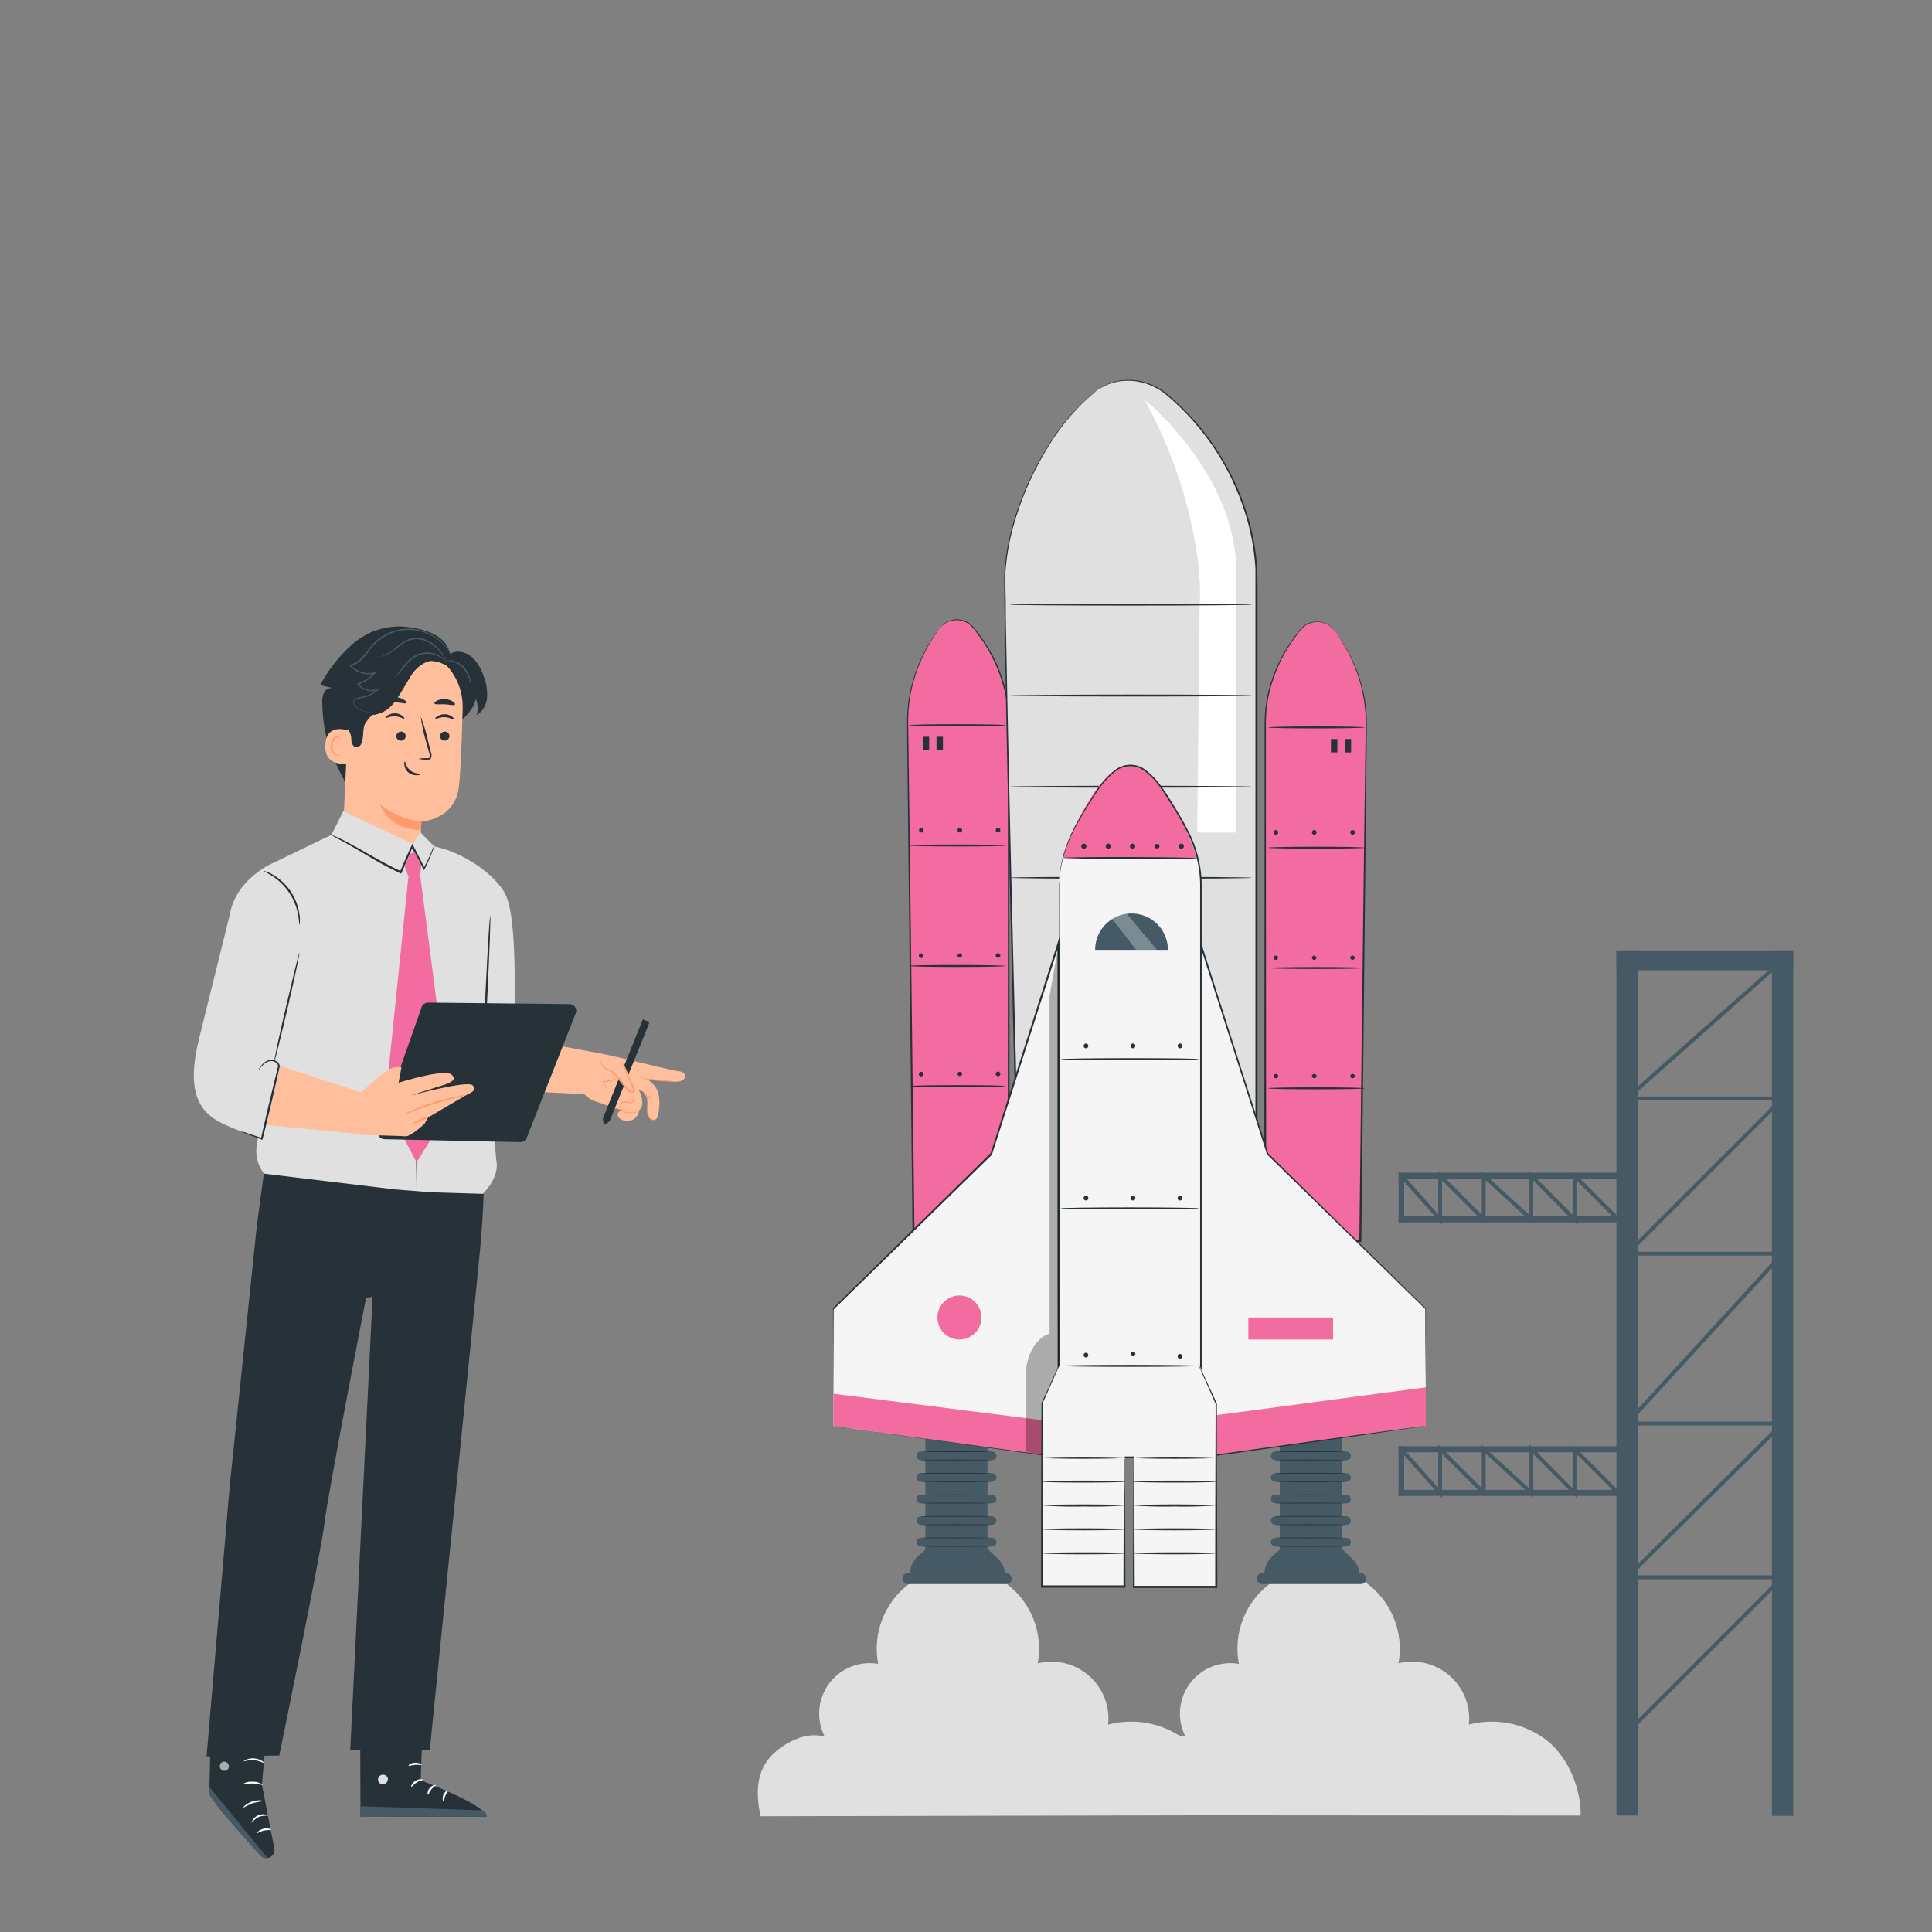 <svg xmlns="http://www.w3.org/2000/svg" viewBox="0 0 500 500"><rect x="0" y="0" width="500" height="500" fill="#808080" stroke="none"/><g id="freepik--Rocket--inject-72"><path d="M306.85,450.33a23.3,23.3,0,0,0-20.07-4,14.75,14.75,0,0,0-18.22-15.86,21,21,0,1,0-41.29.14,13.06,13.06,0,0,0-13.82,18.84c-4-1.11-8.1.48-11.45,2.88-5.59,4-6.88,9.61-5.17,17.71l118.87-.26C315.81,462.69,312.43,454.67,306.85,450.33Z" style="fill:#e0e0e0"></path><path d="M400.2,450.33a23.28,23.28,0,0,0-20.06-4,14.76,14.76,0,0,0-18.23-15.86,21,21,0,1,0-41.28.14,13.06,13.06,0,0,0-13.82,18.84c-4-1.11-8.11.48-11.46,2.88-5.58,4-6.92,9.35-5.2,17.45l118.91.08C409.17,462.77,405.79,454.67,400.2,450.33Z" style="fill:#e0e0e0"></path><path d="M345.35,163.19a5.53,5.53,0,0,0-8.7-.26c-4,4.82-9.19,13.22-9.19,24.16V321.18h24.6s1.54-116.41,1.54-134.09A40.2,40.2,0,0,0,345.35,163.19Z" style="fill:#F26C9F"></path><path d="M345.35,163.19s.7.85,1.85,2.6a40.87,40.87,0,0,1,4.12,8.17,38.32,38.32,0,0,1,2.4,14.29c-.05,5.68-.12,12.15-.19,19.33-.3,28.73-.73,68.68-1.22,113.6v.25H327.2v-.25c0-47.43.06-90.05.08-120.82,0-3.84,0-7.5,0-11,0-1.73,0-3.42.13-5.05a34.34,34.34,0,0,1,.7-4.69,39.38,39.38,0,0,1,6.45-14.18c.62-.88,1.25-1.67,1.85-2.41a5.64,5.64,0,0,1,2.08-1.67,5.56,5.56,0,0,1,4.11-.22,5.36,5.36,0,0,1,2.17,1.34,5.11,5.11,0,0,1,.56.67s-.19-.23-.6-.63a5.28,5.28,0,0,0-2.16-1.29,5.55,5.55,0,0,0-4,.26c-1.53.66-2.56,2.37-3.83,4.06a39.15,39.15,0,0,0-6.33,14.13,32.31,32.31,0,0,0-.68,4.65c-.14,1.62-.12,3.3-.11,5,0,3.46,0,7.12,0,11,0,30.77.05,73.39.08,120.82l-.25-.26h24.6l-.26.25c.55-44.91,1-84.86,1.39-113.59.1-7.18.18-13.65.26-19.33A38.44,38.44,0,0,0,351.14,174a42.27,42.27,0,0,0-4-8.18c-.55-.89-1-1.54-1.31-2Z" style="fill:#263238"></path><path d="M353.19,188.26c0,.14-5.6.25-12.5.25s-12.5-.11-12.5-.25,5.6-.26,12.5-.26S353.19,188.11,353.19,188.26Z" style="fill:#263238"></path><path d="M353.19,219.39c0,.14-5.6.25-12.5.25s-12.5-.11-12.5-.25,5.6-.26,12.5-.26S353.19,219.25,353.19,219.39Z" style="fill:#263238"></path><path d="M353.19,250.52c0,.14-5.6.26-12.5.26s-12.5-.12-12.5-.26,5.6-.25,12.5-.25S353.19,250.38,353.19,250.52Z" style="fill:#263238"></path><path d="M353.19,281.65c0,.15-5.6.26-12.5.26s-12.5-.11-12.5-.26,5.6-.25,12.5-.25S353.19,281.51,353.19,281.65Z" style="fill:#263238"></path><path d="M349.46,247.86a.57.57,0,0,0,.59.55.55.55,0,1,0,0-1.1A.57.57,0,0,0,349.46,247.86Z" style="fill:#263238"></path><path d="M339.53,247.86a.57.57,0,0,0,.59.55.55.55,0,1,0,0-1.1A.57.57,0,0,0,339.53,247.86Z" style="fill:#263238"></path><path d="M329.6,247.86a.58.58,0,0,0,.6.55.55.55,0,1,0,0-1.1A.58.58,0,0,0,329.6,247.86Z" style="fill:#263238"></path><path d="M349.46,278.49a.57.57,0,0,0,.59.55.58.58,0,0,0,.6-.55.57.57,0,0,0-.6-.55A.56.56,0,0,0,349.46,278.49Z" style="fill:#263238"></path><path d="M339.53,278.49a.57.57,0,0,0,.59.55.58.58,0,0,0,.6-.55.57.57,0,0,0-.6-.55A.56.56,0,0,0,339.53,278.49Z" style="fill:#263238"></path><path d="M329.6,278.49a.58.58,0,0,0,.6.55.57.57,0,0,0,.59-.55.56.56,0,0,0-.59-.55A.57.57,0,0,0,329.6,278.49Z" style="fill:#263238"></path><ellipse cx="350.05" cy="215.42" rx="0.6" ry="0.61" style="fill:#263238"></ellipse><path d="M339.53,215.42a.6.6,0,0,0,.59.61.61.61,0,0,0,0-1.22A.6.6,0,0,0,339.53,215.42Z" style="fill:#263238"></path><ellipse cx="330.2" cy="215.42" rx="0.6" ry="0.61" style="fill:#263238"></ellipse><rect x="348.02" y="191.25" width="1.66" height="3.47" transform="translate(697.69 385.98) rotate(180)" style="fill:#263238"></rect><rect x="344.46" y="191.25" width="1.66" height="3.47" transform="translate(690.57 385.98) rotate(180)" style="fill:#263238"></rect><rect x="331.2" y="371.54" width="16.09" height="30.77" transform="translate(678.5 773.86) rotate(180)" style="fill:#455a64"></rect><path d="M351.9,408h0a6.26,6.26,0,0,0-2.26-4.9l-2.34-2.26-16.1.19-1.42,1.27a6.74,6.74,0,0,0-2.55,4.57v.23Z" style="fill:#455a64"></path><rect x="325.27" y="407.12" width="28.27" height="2.84" rx="1.37" transform="translate(678.81 817.08) rotate(180)" style="fill:#455a64"></rect><rect x="328.91" y="375.69" width="20.68" height="2.17" rx="1.04" style="fill:#455a64"></rect><path d="M348.54,377.86c0,.06-4.16.1-9.29.1s-9.29,0-9.29-.1,4.16-.11,9.29-.11S348.54,377.8,348.54,377.86Z" style="fill:#263238"></path><path d="M348.54,375.69c0,.06-4.16.11-9.29.11s-9.29-.05-9.29-.11,4.16-.1,9.29-.1S348.54,375.64,348.54,375.69Z" style="fill:#263238"></path><rect x="328.91" y="381.28" width="20.68" height="2.17" rx="1.04" style="fill:#455a64"></rect><path d="M348.54,383.44c0,.06-4.16.11-9.29.11s-9.29-.05-9.29-.11,4.16-.1,9.29-.1S348.54,383.39,348.54,383.44Z" style="fill:#263238"></path><path d="M348.54,381.28c0,.06-4.16.1-9.29.1s-9.29,0-9.29-.1,4.16-.11,9.29-.11S348.54,381.22,348.54,381.28Z" style="fill:#263238"></path><rect x="328.91" y="386.86" width="20.68" height="2.17" rx="1.04" style="fill:#455a64"></rect><path d="M348.54,389c0,.06-4.16.1-9.29.1s-9.29,0-9.29-.1,4.16-.11,9.29-.11S348.54,389,348.54,389Z" style="fill:#263238"></path><path d="M348.54,386.86c0,.06-4.16.11-9.29.11s-9.29-.05-9.29-.11,4.16-.1,9.29-.1S348.54,386.81,348.54,386.86Z" style="fill:#263238"></path><rect x="328.91" y="392.45" width="20.68" height="2.17" rx="1.04" style="fill:#455a64"></rect><path d="M348.54,394.61c0,.06-4.16.11-9.29.11s-9.29-.05-9.29-.11,4.16-.1,9.29-.1S348.54,394.56,348.54,394.61Z" style="fill:#263238"></path><path d="M348.54,392.45c0,.06-4.16.1-9.29.1s-9.29,0-9.29-.1,4.16-.11,9.29-.11S348.54,392.39,348.54,392.45Z" style="fill:#263238"></path><rect x="328.91" y="398.03" width="20.68" height="2.17" rx="1.04" style="fill:#455a64"></rect><path d="M348.54,400.2c0,.06-4.16.1-9.29.1s-9.29,0-9.29-.1,4.16-.1,9.29-.1S348.54,400.14,348.54,400.2Z" style="fill:#263238"></path><path d="M348.54,398c0,.06-4.16.11-9.29.11S330,398.09,330,398s4.16-.1,9.29-.1S348.54,398,348.54,398Z" style="fill:#263238"></path><path d="M243.14,162.62a5.53,5.53,0,0,1,8.7-.26c4,4.81,9.19,13.22,9.19,24.16V320.6h-24.6s-1.54-116.4-1.54-134.08A40.17,40.17,0,0,1,243.14,162.62Z" style="fill:#F26C9F"></path><path d="M243.14,162.62a31.43,31.43,0,0,0-1.85,2.59,41.44,41.44,0,0,0-4.12,8.17,38.4,38.4,0,0,0-2.4,14.29c0,5.68.11,12.16.18,19.34.31,28.73.74,68.68,1.22,113.6v.25h25.11v-.26c0-47.42-.06-90-.08-120.81,0-3.84,0-7.5,0-11,0-1.73,0-3.42-.13-5.05a33,33,0,0,0-.71-4.7,39.16,39.16,0,0,0-6.44-14.17c-.62-.88-1.25-1.68-1.85-2.41a5.72,5.72,0,0,0-2.08-1.67,5.56,5.56,0,0,0-4.11-.22A5.25,5.25,0,0,0,243.7,162a5.11,5.11,0,0,0-.56.67s.19-.23.6-.63a5.28,5.28,0,0,1,2.16-1.29,5.5,5.5,0,0,1,4,.26c1.52.66,2.56,2.36,3.83,4.06a39.27,39.27,0,0,1,6.33,14.12,32.66,32.66,0,0,1,.68,4.66c.14,1.62.11,3.29.11,5,0,3.46,0,7.12,0,11,0,30.77,0,73.39-.07,120.81l.25-.25h-24.6l.25.25c-.55-44.91-1-84.86-1.38-113.59-.1-7.18-.19-13.66-.26-19.34a38.39,38.39,0,0,1,2.3-14.22,42.27,42.27,0,0,1,4-8.18c.55-.89,1-1.54,1.31-2S243.14,162.62,243.14,162.62Z" style="fill:#263238"></path><path d="M235.3,187.68c0,.14,5.6.26,12.5.26s12.5-.12,12.5-.26-5.6-.25-12.5-.25S235.3,187.54,235.3,187.68Z" style="fill:#263238"></path><path d="M235.3,218.82c0,.14,5.6.25,12.5.25s12.5-.11,12.5-.25-5.6-.26-12.5-.26S235.3,218.67,235.3,218.82Z" style="fill:#263238"></path><path d="M235.3,250c0,.14,5.6.25,12.5.25s12.5-.11,12.5-.25-5.6-.26-12.5-.26S235.3,249.81,235.3,250Z" style="fill:#263238"></path><path d="M235.3,281.08c0,.14,5.6.26,12.5.26s12.5-.12,12.5-.26-5.6-.25-12.5-.25S235.3,280.94,235.3,281.08Z" style="fill:#263238"></path><path d="M283.82,101.1c5.35-4,12.9-3.33,18.13,1,15.56,12.93,23.23,32.28,23.23,47.6V322.93H263.87S260,174.47,260,149.71C260,134.67,270.18,111.39,283.82,101.1Z" style="fill:#e0e0e0"></path><path d="M283.82,101.1s-.31.23-.9.71a28.34,28.34,0,0,0-2.55,2.21,54.47,54.47,0,0,0-8.29,10,78.2,78.2,0,0,0-4.69,8.2,76.25,76.25,0,0,0-4.31,10.41,63.52,63.52,0,0,0-2.91,12.66c-.06.58-.15,1.15-.18,1.74s-.05,1.17-.08,1.77c-.07,1.19,0,2.38,0,3.6,0,2.44.05,4.94.08,7.5.62,41,2,98.22,3.65,163v.25h61.81v-.26c0-34.66,0-67.45,0-97.14,0-14.85,0-28.91,0-42.06q0-9.85,0-19,0-4.56,0-8.94c0-2.92,0-5.76-.09-8.55a59.91,59.91,0,0,0-3.06-15.56,65.68,65.68,0,0,0-5.9-12.83,65,65,0,0,0-14.63-17.07,16.1,16.1,0,0,0-7.48-3.26,14.68,14.68,0,0,0-6,.35,14.22,14.22,0,0,0-3.37,1.49l-1,.73,1.05-.69A14.66,14.66,0,0,1,288.25,99a14.5,14.5,0,0,1,5.92-.3,15.93,15.93,0,0,1,7.39,3.26,65.39,65.39,0,0,1,14.52,17,66.43,66.43,0,0,1,5.83,12.8,59.38,59.38,0,0,1,3,15.48c0,44.51,0,106.35,0,175.66l.26-.25H263.87l.25.25c-1.65-64.82-3.11-122-3.82-163q0-3.85-.09-7.5c0-1.21-.06-2.42,0-3.6,0-.59,0-1.17.07-1.75s.12-1.16.18-1.73a62.42,62.42,0,0,1,2.86-12.6,75.65,75.65,0,0,1,4.26-10.4,80.49,80.49,0,0,1,4.64-8.2,55.94,55.94,0,0,1,8.21-10,32.12,32.12,0,0,1,2.51-2.23Z" style="fill:#263238"></path><path d="M296.16,103.38s23.6,19,23.8,44.36v67.72H309.84l.62-59s1.29-11.21-4.8-30.91A120.41,120.41,0,0,0,296.16,103.38Z" style="fill:#fff"></path><path d="M261.22,156.47c0,.14,14.06.25,31.41.25s31.41-.11,31.41-.25-14.06-.26-31.41-.26S261.22,156.33,261.22,156.47Z" style="fill:#263238"></path><path d="M261.22,180c0,.15,14.06.26,31.41.26S324,180.18,324,180s-14.06-.25-31.41-.25S261.22,179.89,261.22,180Z" style="fill:#263238"></path><path d="M261.22,203.6c0,.14,14.06.26,31.41.26s31.41-.12,31.41-.26-14.06-.25-31.41-.25S261.22,203.46,261.22,203.6Z" style="fill:#263238"></path><path d="M261.22,227.17c0,.14,14.06.26,31.41.26s31.41-.12,31.41-.26-14.06-.25-31.41-.25S261.22,227,261.22,227.17Z" style="fill:#263238"></path><polygon points="369 369.02 369 338.76 328.08 298.63 310.65 244.02 310.65 377.14 369 369.02" style="fill:#f5f5f5"></polygon><polygon points="369 359.03 310.66 366.79 310.66 377.14 369 369.02 369 359.03" style="fill:#F26C9F"></polygon><path d="M369,369s-.36,0-1.05.12l-3.05.4-11.67,1.57L310.63,377l.22.19c0-29.05,0-67.5.06-109.55V244l-.5.07c6.26,19.59,12.16,38,17.46,54.6l0,.06,0,0,41,40.07,0-.1c0,9.54.06,17.09.08,22.27,0,2.58,0,4.57,0,5.93,0,.67,0,1.18,0,1.54s0,.53,0,.53a4.9,4.9,0,0,0,0-.51c0-.35,0-.85,0-1.51,0-1.35,0-3.33,0-5.9,0-5.2.05-12.77.08-22.35v-.06l0,0-40.86-40.19.06.09c-5.29-16.6-11.16-35-17.41-54.62l-.49-1.55v25.2c0,42.05,0,80.5.06,109.55v.22l.22,0,42.68-6L365,369.63l3-.44Z" style="fill:#263238"></path><rect x="239.49" y="371.54" width="16.09" height="30.77" transform="translate(495.06 773.86) rotate(180)" style="fill:#455a64"></rect><path d="M260.18,408h0a6.28,6.28,0,0,0-2.25-4.9l-2.35-2.26-16.09.19-1.42,1.27a6.72,6.72,0,0,0-2.56,4.57v.23Z" style="fill:#455a64"></path><rect x="233.55" y="407.12" width="28.27" height="2.84" rx="1.37" transform="translate(495.37 817.08) rotate(180)" style="fill:#455a64"></rect><path d="M252.64,355.84a1.37,1.37,0,1,0,1.37-1.37A1.36,1.36,0,0,0,252.64,355.84Z" style="fill:#ebebeb"></path><path d="M274.09,228.07c.1-8.32,4.68-15.68,9.32-22.87a21.15,21.15,0,0,1,5.37-5.95,6.23,6.23,0,0,1,7.26,0,21.76,21.76,0,0,1,5.3,5.93c4.63,7.19,9.22,14.55,9.31,22.87.11,9.75,0,149.07,0,149.07H274.09S274,237.82,274.09,228.07Z" style="fill:#f5f5f5"></path><path d="M282.15,206.71a25.46,25.46,0,0,1,6.12-7.19,6.81,6.81,0,0,1,8.28,0,25.88,25.88,0,0,1,6,7.16,70.12,70.12,0,0,1,7.26,15.42L274.93,222A67.42,67.42,0,0,1,282.15,206.71Z" style="fill:#F26C9F"></path><path d="M274.93,222c0,.14,7.82.28,17.46.31s17.45-.06,17.45-.2-7.81-.28-17.45-.31S274.93,221.88,274.93,222Z" style="fill:#263238"></path><path d="M305.07,219a.66.66,0,1,0,.66-.66A.66.66,0,0,0,305.07,219Z" style="fill:#263238"></path><path d="M298.76,219a.67.67,0,0,0,1.33,0,.67.67,0,0,0-1.33,0Z" style="fill:#263238"></path><path d="M292.45,219a.67.67,0,1,0,.67-.66A.66.66,0,0,0,292.45,219Z" style="fill:#263238"></path><circle cx="286.81" cy="218.98" r="0.66" style="fill:#263238"></circle><path d="M279.84,219a.66.66,0,0,0,1.32,0,.66.66,0,1,0-1.32,0Z" style="fill:#263238"></path><path d="M274.09,228.07s0,.25,0,.73,0,1.21,0,2.15c0,1.9,0,4.69,0,8.31,0,7.25,0,17.81-.07,31.05,0,26.52-.06,63.78-.09,106.83v.25h37.06V358.48c0-28.21,0-55.09,0-79.53,0-12.22,0-23.84,0-34.71,0-5.43,0-10.68,0-15.72a30.7,30.7,0,0,0-3.75-14c-1.05-2.07-2.2-4-3.36-5.89s-2.27-3.7-3.53-5.38a19.31,19.31,0,0,0-4.31-4.3,6.41,6.41,0,0,0-5.59-.69,7.49,7.49,0,0,0-2.35,1.4,18.21,18.21,0,0,0-1.9,1.81,27.94,27.94,0,0,0-3,4c-1.69,2.65-3.21,5.09-4.44,7.37a36.32,36.32,0,0,0-4.19,11.11c-.12.67-.21,1.27-.25,1.78s-.09.95-.1,1.3c0,.7,0,1,0,1s0-.35.08-1a12.35,12.35,0,0,1,.12-1.29c0-.51.15-1.1.27-1.77a36.82,36.82,0,0,1,4.26-11c1.24-2.27,2.77-4.7,4.48-7.34a27.58,27.58,0,0,1,2.95-3.9,18.62,18.62,0,0,1,1.88-1.77,7.05,7.05,0,0,1,2.27-1.35,6.14,6.14,0,0,1,5.33.67,18.92,18.92,0,0,1,4.22,4.25c1.23,1.65,2.33,3.51,3.5,5.36s2.29,3.81,3.33,5.87a30.44,30.44,0,0,1,3.68,13.8q0,7.56,0,15.73c0,10.87,0,22.48,0,34.7,0,24.44,0,51.32,0,79.53v18.66l.25-.25H274.09l.25.25c0-43.05-.07-80.31-.09-106.82,0-13.25-.06-23.8-.07-31.06,0-3.62,0-6.41,0-8.31,0-.94,0-1.65,0-2.15S274.09,228.07,274.09,228.07Z" style="fill:#263238"></path><path d="M292.84,236.41a9.42,9.42,0,0,1,9.42,9.42H283.42A9.42,9.42,0,0,1,292.84,236.41Z" style="fill:#455a64"></path><polygon points="215.7 369.02 215.7 338.76 256.61 298.63 274.05 244.02 274.05 377.14 215.7 369.02" style="fill:#f5f5f5"></polygon><polygon points="274.09 377.14 274.05 368.09 215.7 360.7 215.7 369.02 274.09 377.14" style="fill:#F26C9F"></polygon><path d="M215.7,369l1,.16,3,.44,11.61,1.66,42.68,6,.22,0v-.22c0-29.05,0-67.5.06-109.55v-25.2l-.5,1.55-17.4,54.62.06-.09c-16.35,16.07-30.33,29.82-40.86,40.19l0,0v.06c0,9.58.06,17.15.08,22.35,0,2.57,0,4.55,0,5.9,0,.66,0,1.16,0,1.51s0,.51,0,.51,0-.19,0-.53V367c0-1.36,0-3.35,0-5.93,0-5.18,0-12.73.08-22.27l0,.1,41-40.07,0,0,0-.06c5.3-16.59,11.19-35,17.46-54.6l-.5-.07v23.57c0,42.05,0,80.5.06,109.55l.22-.19-42.6-5.83-11.66-1.57-3.05-.4C216.07,369.06,215.7,369,215.7,369Z" style="fill:#263238"></path><g style="opacity:0.3"><path d="M265.5,375.73V354.47s.67-7.47,6.12-9.35V257.75L274.05,244V377.35Z"></path></g><path d="M274.44,274.1c0,.15,8,.26,17.93.26s17.94-.11,17.94-.26-8-.25-17.94-.25S274.44,274,274.44,274.1Z" style="fill:#263238"></path><path d="M274.44,312.73c0,.14,8,.26,17.93.26s17.94-.12,17.94-.26-8-.26-17.94-.26S274.44,312.59,274.44,312.73Z" style="fill:#263238"></path><g style="opacity:0.3"><path d="M291.61,236.49l7.81,9.34h-5.37l-6.24-8A11.68,11.68,0,0,1,291.61,236.49Z" style="fill:#fff"></path></g><rect x="237.19" y="375.69" width="20.68" height="2.17" rx="1.04" style="fill:#455a64"></rect><path d="M256.82,377.86c0,.06-4.16.1-9.29.1s-9.29,0-9.29-.1,4.16-.11,9.29-.11S256.82,377.8,256.82,377.86Z" style="fill:#263238"></path><path d="M256.82,375.69c0,.06-4.16.11-9.29.11s-9.29-.05-9.29-.11,4.16-.1,9.29-.1S256.82,375.64,256.82,375.69Z" style="fill:#263238"></path><rect x="237.19" y="381.28" width="20.68" height="2.17" rx="1.04" style="fill:#455a64"></rect><path d="M256.82,383.44c0,.06-4.16.11-9.29.11s-9.29-.05-9.29-.11,4.16-.1,9.29-.1S256.82,383.39,256.82,383.44Z" style="fill:#263238"></path><path d="M256.82,381.28c0,.06-4.16.1-9.29.1s-9.29,0-9.29-.1,4.16-.11,9.29-.11S256.82,381.22,256.82,381.28Z" style="fill:#263238"></path><rect x="237.19" y="386.86" width="20.68" height="2.17" rx="1.04" style="fill:#455a64"></rect><path d="M256.82,389c0,.06-4.16.1-9.29.1s-9.29,0-9.29-.1,4.16-.11,9.29-.11S256.82,389,256.82,389Z" style="fill:#263238"></path><path d="M256.82,386.86c0,.06-4.16.11-9.29.11s-9.29-.05-9.29-.11,4.16-.1,9.29-.1S256.82,386.81,256.82,386.86Z" style="fill:#263238"></path><rect x="237.19" y="392.45" width="20.68" height="2.17" rx="1.04" style="fill:#455a64"></rect><path d="M256.82,394.61c0,.06-4.16.11-9.29.11s-9.29-.05-9.29-.11,4.16-.1,9.29-.1S256.82,394.56,256.82,394.61Z" style="fill:#263238"></path><path d="M256.82,392.45c0,.06-4.16.1-9.29.1s-9.29,0-9.29-.1,4.16-.11,9.29-.11S256.82,392.39,256.82,392.45Z" style="fill:#263238"></path><rect x="237.19" y="398.03" width="20.68" height="2.17" rx="1.04" style="fill:#455a64"></rect><path d="M256.82,400.2c0,.06-4.16.1-9.29.1s-9.29,0-9.29-.1,4.16-.1,9.29-.1S256.82,400.14,256.82,400.2Z" style="fill:#263238"></path><path d="M256.82,398c0,.06-4.16.11-9.29.11s-9.29-.05-9.29-.11,4.16-.1,9.29-.1S256.82,398,256.82,398Z" style="fill:#263238"></path><polygon points="274.44 352.85 269.77 363.19 269.77 410.6 291.1 410.6 291.1 352.85 274.44 352.85" style="fill:#f5f5f5"></polygon><polygon points="310.16 352.85 314.83 363.19 314.83 410.6 293.5 410.6 293.5 352.85 310.16 352.85" style="fill:#f5f5f5"></polygon><polyline points="274.44 352.85 269.77 363.19 269.77 410.6 291.1 410.6 291.1 377.39" style="fill:#f5f5f5"></polyline><path d="M291.1,377.39a2.83,2.83,0,0,1,0,.63l0,1.81c0,1.62,0,3.92.07,6.82,0,5.89.05,14.18.09,24v.24h-.24l-21.33,0h-.26V408.5c0-18.59.08-35.07.11-45.31v-.06c1.49-3.24,2.68-5.8,3.51-7.6l.94-2,.26-.51c.06-.12.09-.17.1-.17l-.06.18-.22.53-.87,2-3.38,7.65,0-.06c0,10.24.06,26.72.1,45.31v2.1l-.26-.26,21.33,0-.23.24c0-9.77.07-18.06.09-24,0-2.9.05-5.2.07-6.82l0-1.81C291.08,377.61,291.09,377.39,291.1,377.39Z" style="fill:#263238"></path><polyline points="310.16 352.85 314.83 363.19 314.83 410.6 293.5 410.6 293.5 377.39" style="fill:#f5f5f5"></polyline><path d="M293.5,377.39s0,.22,0,.63l0,1.81c0,1.62,0,3.92.07,6.82,0,5.89.06,14.18.09,24l-.23-.24,21.33,0-.26.26v-2.1c0-18.59.08-35.07.1-45.31l0,.06-3.38-7.65-.87-2-.22-.53-.06-.18s0,0,.1.17l.26.51c.23.48.54,1.15,1,2,.82,1.8,2,4.36,3.5,7.6v.06c0,10.24.07,26.72.11,45.31v2.36h-.26l-21.33,0h-.24v-.24c0-9.77.07-18.06.1-24,0-2.9.05-5.2.06-6.82,0-.77,0-1.37,0-1.81A2.83,2.83,0,0,1,293.5,377.39Z" style="fill:#263238"></path><circle cx="281.05" cy="310.07" r="0.61" style="fill:#263238"></circle><circle cx="293.22" cy="310.07" r="0.61" style="fill:#263238"></circle><circle cx="305.38" cy="310.07" r="0.61" style="fill:#263238"></circle><path d="M281.66,350.7a.61.61,0,1,1-.61-.61A.61.61,0,0,1,281.66,350.7Z" style="fill:#263238"></path><circle cx="293.22" cy="350.41" r="0.61" style="fill:#263238"></circle><circle cx="305.38" cy="351.02" r="0.61" style="fill:#263238"></circle><path d="M281.66,270.68a.61.61,0,0,1-1.22,0,.61.61,0,1,1,1.22,0Z" style="fill:#263238"></path><path d="M239,247.29a.6.6,0,1,1-.59-.55A.57.57,0,0,1,239,247.29Z" style="fill:#263238"></path><path d="M249,247.29a.58.58,0,0,1-.6.55.57.57,0,0,1-.59-.55.56.56,0,0,1,.59-.55A.57.57,0,0,1,249,247.29Z" style="fill:#263238"></path><path d="M258.89,247.29a.6.6,0,0,1-1.2,0,.6.6,0,0,1,1.2,0Z" style="fill:#263238"></path><path d="M239,277.92a.6.6,0,1,1-.59-.55A.57.57,0,0,1,239,277.92Z" style="fill:#263238"></path><path d="M249,277.92a.58.58,0,0,1-.6.55.57.57,0,0,1-.59-.55.56.56,0,0,1,.59-.55A.57.57,0,0,1,249,277.92Z" style="fill:#263238"></path><path d="M258.89,277.92a.6.6,0,0,1-1.2,0,.6.6,0,0,1,1.2,0Z" style="fill:#263238"></path><ellipse cx="238.44" cy="214.85" rx="0.6" ry="0.61" style="fill:#263238"></ellipse><path d="M249,214.85a.6.6,0,0,1-.6.61.6.6,0,0,1-.59-.61.6.6,0,0,1,.59-.62A.61.61,0,0,1,249,214.85Z" style="fill:#263238"></path><ellipse cx="258.29" cy="214.85" rx="0.6" ry="0.61" style="fill:#263238"></ellipse><path d="M293.83,270.68a.61.61,0,0,1-.61.61.61.61,0,0,1-.62-.61.62.62,0,0,1,.62-.62A.61.61,0,0,1,293.83,270.68Z" style="fill:#263238"></path><path d="M306,270.68a.61.61,0,0,1-.62.61.61.61,0,0,1-.61-.61.61.61,0,0,1,.61-.62A.62.62,0,0,1,306,270.68Z" style="fill:#263238"></path><path d="M274.44,353.49c0,.14,8,.25,17.93.25s17.94-.11,17.94-.25-8-.26-17.94-.26S274.44,353.35,274.44,353.49Z" style="fill:#263238"></path><path d="M291.1,377.27c0,.15-4.76.26-10.64.26s-10.64-.11-10.64-.26,4.76-.26,10.64-.26S291.1,377.13,291.1,377.27Z" style="fill:#263238"></path><path d="M291.1,383.44c0,.15-4.76.26-10.64.26s-10.64-.11-10.64-.26,4.76-.26,10.64-.26S291.1,383.3,291.1,383.44Z" style="fill:#263238"></path><path d="M291.1,389.61a104.69,104.69,0,0,1-10.64.27,104.69,104.69,0,0,1-10.64-.27c0-.14,4.76-.26,10.64-.26S291.1,389.47,291.1,389.61Z" style="fill:#263238"></path><path d="M291.1,395.79c0,.14-4.76.26-10.64.26s-10.64-.12-10.64-.26,4.76-.26,10.64-.26S291.1,395.64,291.1,395.79Z" style="fill:#263238"></path><path d="M291.1,402c0,.14-4.76.26-10.64.26s-10.64-.12-10.64-.26,4.76-.26,10.64-.26S291.1,401.81,291.1,402Z" style="fill:#263238"></path><path d="M314.65,377.27c0,.15-4.77.26-10.64.26s-10.65-.11-10.65-.26S298.13,377,304,377,314.65,377.13,314.65,377.27Z" style="fill:#263238"></path><path d="M314.65,383.44c0,.15-4.77.26-10.64.26s-10.65-.11-10.65-.26,4.77-.26,10.65-.26S314.65,383.3,314.65,383.44Z" style="fill:#263238"></path><path d="M314.65,389.61a104.85,104.85,0,0,1-10.64.27,105,105,0,0,1-10.65-.27c0-.14,4.77-.26,10.65-.26S314.65,389.47,314.65,389.61Z" style="fill:#263238"></path><path d="M314.65,395.79c0,.14-4.77.26-10.64.26s-10.65-.12-10.65-.26,4.77-.26,10.65-.26S314.65,395.64,314.65,395.79Z" style="fill:#263238"></path><path d="M314.65,402c0,.14-4.77.26-10.64.26s-10.65-.12-10.65-.26,4.77-.26,10.65-.26S314.65,401.81,314.65,402Z" style="fill:#263238"></path><rect x="238.81" y="190.68" width="1.66" height="3.47" style="fill:#263238"></rect><rect x="242.37" y="190.68" width="1.66" height="3.47" style="fill:#263238"></rect><circle cx="248.3" cy="340.97" r="5.7" style="fill:#F26C9F"></circle><rect x="323.07" y="340.97" width="21.93" height="5.7" style="fill:#F26C9F"></rect></g><g id="freepik--Structure--inject-72"><rect x="418.33" y="245.97" width="5.51" height="223.88" style="fill:#455a64"></rect><rect x="458.57" y="245.97" width="5.51" height="223.97" style="fill:#455a64"></rect><rect x="418.33" y="245.97" width="45.75" height="5.14" style="fill:#455a64"></rect><polygon points="420.21 450.03 419.5 449.33 460.12 408.71 419.87 408.71 460.11 368.9 419.95 368.9 460.19 324.95 419.95 324.95 460.12 284.78 419.77 284.78 460.99 248.17 461.66 248.92 422.4 283.78 462.53 283.78 422.36 323.95 462.46 323.95 422.22 367.9 462.54 367.9 422.3 407.71 462.53 407.71 420.21 450.03" style="fill:#455a64"></polygon><rect x="390.26" y="286.51" width="1.55" height="58.14" transform="translate(75.45 706.61) rotate(-90)" style="fill:#455a64"></rect><rect x="390.26" y="275.22" width="1.55" height="58.14" transform="translate(86.74 695.32) rotate(-90)" style="fill:#455a64"></rect><rect x="356.26" y="309.22" width="12.84" height="1.44" transform="translate(52.74 672.62) rotate(-90)" style="fill:#455a64"></rect><polygon points="373.21 316.9 362.3 304.62 363.05 303.96 372.21 314.27 372.21 303.08 383.48 314.36 383.48 303.16 395.81 314.45 395.81 303.08 406.98 314.37 406.98 303.08 419.47 315.57 418.76 316.28 407.98 305.5 407.98 316.8 396.81 305.51 396.81 316.72 384.48 305.43 384.48 316.77 373.21 305.5 373.21 316.9" style="fill:#455a64"></polygon><rect x="390.26" y="357.29" width="1.55" height="58.14" transform="translate(4.67 777.39) rotate(-90)" style="fill:#455a64"></rect><rect x="390.26" y="346" width="1.55" height="58.14" transform="translate(15.96 766.1) rotate(-90)" style="fill:#455a64"></rect><rect x="356.26" y="379.99" width="12.84" height="1.44" transform="translate(-18.04 743.39) rotate(-90)" style="fill:#455a64"></rect><polygon points="373.21 387.68 362.3 375.4 363.05 374.74 372.21 385.05 372.21 373.86 383.48 385.13 383.48 373.93 395.81 385.23 395.81 373.85 406.98 385.14 406.98 373.86 419.47 386.35 418.76 387.06 407.98 376.28 407.98 387.58 396.81 376.29 396.81 387.5 384.48 376.2 384.48 387.55 373.21 376.28 373.21 387.68" style="fill:#455a64"></polygon></g><g id="freepik--Character--inject-72"><path d="M125.16,175a12.26,12.26,0,0,0-2.41-4.34,5.75,5.75,0,0,0-4.41-2,3.83,3.83,0,0,0-3.56,3l-1.24.31c2.23,1.58,3.37,4.28,4.13,6.91s.54,5,2,7.36c1.44-1.57,3.14-3.24,3.46-5.35a6,6,0,0,1,.21,4.22,6,6,0,0,0,2.71-4.63A12.48,12.48,0,0,0,125.16,175Z" style="fill:#263238"></path><path d="M116.54,169.77c-.62-5.76-7.77-7.28-12.4-7.63a18.41,18.41,0,0,0-12.79,4.46,37.64,37.64,0,0,0-8.47,10.7l3.3.8a2.15,2.15,0,0,0-2.36,1.24,5.85,5.85,0,0,0-.4,2.79,44,44,0,0,0,.65,6.79c1.11,5.86,4,11.23,6.88,16.49,1.33-4.32,1-9,.47-13.46a8.32,8.32,0,0,1,.37-4.73,6.28,6.28,0,0,1,3.33-2.71c1.35-.57,2.8-.9,4.15-1.48a12.15,12.15,0,0,0,6.58-6.86Z" style="fill:#263238"></path><path d="M90.28,182.8l-1.57,33.82c-.27,5.75.51,14.25,9.63,14.26h0c7.9-.59,10.24-8,10.49-13.34.11-2.55.22-4.67.24-4.93,0,0,8.65-.41,9.67-8.9.49-4.11.81-12.64,1-20.37a15.94,15.94,0,0,0-14.23-16.25l-.82-.09C95.8,166.57,90.46,173.89,90.28,182.8Z" style="fill:#ffbf9d"></path><path d="M109.07,212.61a20.67,20.67,0,0,1-10.72-4.46s2,6.5,10.61,6.64Z" style="fill:#ff9a6c"></path><path d="M108.32,196.39a8.39,8.39,0,0,1,2.16-.16c.34,0,.66,0,.74-.25a1.77,1.77,0,0,0-.12-1c-.22-.84-.46-1.72-.71-2.64a43,43,0,0,1-1.5-6.89,45,45,0,0,1,2,6.75c.23.93.46,1.81.67,2.66a1.89,1.89,0,0,1,0,1.33.84.84,0,0,1-.6.43,2.21,2.21,0,0,1-.57,0A9,9,0,0,1,108.32,196.39Z" style="fill:#263238"></path><path d="M90.3,189.17c-.14-.08-5.66-2.35-6.1,3.48s5.51,5.07,5.53,4.9S90.3,189.17,90.3,189.17Z" style="fill:#ffbf9d"></path><path d="M88.12,195.21s-.11.06-.29.13a1.07,1.07,0,0,1-.76,0,2.52,2.52,0,0,1-1-2.35,3.3,3.3,0,0,1,.39-1.43,1.18,1.18,0,0,1,.82-.72.51.51,0,0,1,.58.32c.07.17,0,.28,0,.3s.14-.09.11-.34a.74.74,0,0,0-.2-.38.81.81,0,0,0-.56-.19,1.42,1.42,0,0,0-1.12.83,3.41,3.41,0,0,0-.48,1.59A2.67,2.67,0,0,0,87,195.57a1.12,1.12,0,0,0,.94-.09C88.1,195.35,88.14,195.22,88.12,195.21Z" style="fill:#ff9a6c"></path><path d="M116.41,172.77c1.33-3.44-1.4-5.4-4.22-7.77a9.16,9.16,0,0,0-10.34-.83,38.11,38.11,0,0,0-4.43,3.72c-1.49,1.23-3.37,2.23-5.28,1.92a6.91,6.91,0,0,0,7.59,2.08,17.45,17.45,0,0,1-8.87,4.56,6.28,6.28,0,0,0,8-.31,17.53,17.53,0,0,1-5,6.88c-.37.31-.79.71-.7,1.19s.66.7,1.15.78a8.11,8.11,0,0,0,7.6-3.08c1.86-2.48,3.19-5.18,4.91-7.75.82-1.22,3.23-3.25,5-3.12,1.45.11,4.14.9,4.67,2.26" style="fill:#263238"></path><path d="M103.63,168.21a1.7,1.7,0,0,0-1.17-.81c-3.14-.9-6.58.69-8.71,3.16s-3.18,5.69-4,8.86a17.08,17.08,0,0,0-.56,7.86l1.33,2.24a5.69,5.69,0,0,1,.43,2.26c.1.77.59,1.64,1.37,1.62a1.57,1.57,0,0,0,1.23-1.06c.68-1.59.2-3.5.94-5.06a12.35,12.35,0,0,1,2.24-2.62,17,17,0,0,0,2.91-5.35l3.8-9.6A1.94,1.94,0,0,0,103.63,168.21Z" style="fill:#263238"></path><path d="M116.41,172.77c1.33-3.44-1.4-5.4-4.22-7.77a9.16,9.16,0,0,0-10.34-.83,38.11,38.11,0,0,0-4.43,3.72c-1.49,1.23-3.37,2.23-5.28,1.92a6.91,6.91,0,0,0,7.59,2.08,17.45,17.45,0,0,1-8.87,4.56,6.28,6.28,0,0,0,8-.31,17.53,17.53,0,0,1-5,6.88c-.37.31-.79.71-.7,1.19s.66.7,1.15.78a8.11,8.11,0,0,0,7.6-3.08c1.86-2.48,3.19-5.18,4.91-7.75.82-1.22,3.23-3.25,5-3.12,1.45.11,4.14.9,4.67,2.26" style="fill:#263238"></path><path d="M98.19,169.93s.3-.06.81-.21a7.49,7.49,0,0,0,2-1c.79-.53,1.64-1.3,2.66-2.08a10.13,10.13,0,0,1,1.73-1.07,5.85,5.85,0,0,1,2.14-.52,7.21,7.21,0,0,1,4,1.16,10.38,10.38,0,0,1,2.52,2.3,16.33,16.33,0,0,1,1.31,1.89,3.24,3.24,0,0,1,.39.74c-.06,0-.66-1-1.9-2.46a10.54,10.54,0,0,0-2.5-2.18,7,7,0,0,0-3.84-1.08,6.63,6.63,0,0,0-3.68,1.49c-1,.75-1.89,1.51-2.72,2a6.46,6.46,0,0,1-2.11.93A2.15,2.15,0,0,1,98.19,169.93Z" style="fill:#455a64"></path><path d="M102,175.39s.65-.68,1.56-1.88c.47-.6,1-1.33,1.68-2.08a8,8,0,0,1,2.62-2,6.62,6.62,0,0,1,3.27-.55,6.18,6.18,0,0,1,2.57.82,6.31,6.31,0,0,1,1.43,1.13,1.86,1.86,0,0,1,.39.54,10,10,0,0,0-1.94-1.44,6.38,6.38,0,0,0-5.57-.17,7.94,7.94,0,0,0-2.52,1.92c-.68.72-1.23,1.44-1.73,2a16.13,16.13,0,0,1-1.23,1.32C102.2,175.27,102,175.41,102,175.39Z" style="fill:#455a64"></path><path d="M121.83,176.92a8.1,8.1,0,0,1-.46-1.29,8.26,8.26,0,0,0-1.63-2.79,5.41,5.41,0,0,0-2.74-1.61c-.81-.19-1.34-.11-1.34-.18a2.46,2.46,0,0,1,1.39-.08,5.22,5.22,0,0,1,3,1.62,7.25,7.25,0,0,1,1.6,3A3.76,3.76,0,0,1,121.83,176.92Z" style="fill:#455a64"></path><path d="M96.89,184.37l-.25,0a6.1,6.1,0,0,1-.75,0,7.1,7.1,0,0,1-2.73-.7,3.62,3.62,0,0,1-1.61-1.25,1.17,1.17,0,0,1,0-1.21,1.72,1.72,0,0,1,1.09-.68c.42-.12.87-.16,1.3-.26a7.53,7.53,0,0,0,1.31-.4,8.15,8.15,0,0,0,2.48-1.6l.16.25a4.75,4.75,0,0,1-5.37-1.37l-.15-.19.23-.08a10.58,10.58,0,0,0,4.23-2.85l.18.29a6.5,6.5,0,0,1-6.27-1.79l-.18-.19-.21-.23.3-.07a6.14,6.14,0,0,0,2.66-1.56,21.12,21.12,0,0,0,2-2.33,17.39,17.39,0,0,1,2-2.24,12.53,12.53,0,0,1,17.74,1,8.55,8.55,0,0,1,1.42,2,17.46,17.46,0,0,0-1.53-1.91,12.92,12.92,0,0,0-5.58-3.45,12,12,0,0,0-4.52-.47,12.6,12.6,0,0,0-5,1.51,13.22,13.22,0,0,0-4.3,3.83,20.53,20.53,0,0,1-2,2.38,6.37,6.37,0,0,1-2.81,1.64l.1-.29.17.18A6.12,6.12,0,0,0,96.88,174l.59-.15-.41.45a10.92,10.92,0,0,1-4.39,2.93l.08-.27a4.42,4.42,0,0,0,5,1.31l.78-.33-.62.58a8.19,8.19,0,0,1-2.58,1.63,7.82,7.82,0,0,1-1.36.41c-.45.09-.89.13-1.29.23a1.56,1.56,0,0,0-1,.57.93.93,0,0,0,0,1,3.57,3.57,0,0,0,1.51,1.21,7.33,7.33,0,0,0,2.66.76C96.54,184.38,96.89,184.35,96.89,184.37Z" style="fill:#455a64"></path><path d="M116.32,190.5a1.22,1.22,0,0,1-1.23,1.18,1.17,1.17,0,0,1-1.21-1.15,1.23,1.23,0,0,1,1.23-1.19A1.17,1.17,0,0,1,116.32,190.5Z" style="fill:#263238"></path><path d="M117.5,186.22c-.16.16-1.06-.56-2.37-.62s-2.3.57-2.43.4.09-.35.53-.64a3.36,3.36,0,0,1,2-.52,3.19,3.19,0,0,1,1.87.7C117.45,185.86,117.58,186.16,117.5,186.22Z" style="fill:#263238"></path><path d="M105,190.5a1.22,1.22,0,0,1-1.23,1.18,1.17,1.17,0,0,1-1.21-1.15,1.23,1.23,0,0,1,1.23-1.19A1.17,1.17,0,0,1,105,190.5Z" style="fill:#263238"></path><path d="M104.62,186c-.16.15-1.05-.57-2.36-.62s-2.3.56-2.44.4.1-.36.53-.65a3.39,3.39,0,0,1,2-.51,3.23,3.23,0,0,1,1.87.69C104.57,185.64,104.7,185.93,104.62,186Z" style="fill:#263238"></path><path d="M105.22,181.91c-.2.33-1.45-.08-3-.17s-2.85.08-3-.27c-.06-.16.22-.46.77-.7a5,5,0,0,1,2.32-.36,4.86,4.86,0,0,1,2.25.69C105.07,181.43,105.3,181.75,105.22,181.91Z" style="fill:#263238"></path><path d="M117.72,182.37c-.28.29-1.34-.05-2.63-.1s-2.38.14-2.62-.18c-.11-.15.07-.45.56-.72a4.25,4.25,0,0,1,2.14-.43,4,4,0,0,1,2.08.66C117.7,181.92,117.84,182.23,117.72,182.37Z" style="fill:#263238"></path><path d="M104.79,197.09c.2,0,.21,1.33,1.36,2.27s2.59.8,2.6,1-.32.26-.92.28a3.38,3.38,0,0,1-2.17-.75,2.88,2.88,0,0,1-1-1.91C104.55,197.41,104.7,197.08,104.79,197.09Z" style="fill:#263238"></path><path d="M109.51,443.94l-.64,16.81s16.88,6.3,17.06,9.41l-32.64-.06-.08-26.24Z" style="fill:#263238"></path><path d="M98.78,459.32a1.32,1.32,0,0,0-.92,1.51,1.28,1.28,0,0,0,1.5.93,1.41,1.41,0,0,0,1-1.61,1.33,1.33,0,0,0-1.67-.79" style="fill:#e0e0e0"></path><path d="M93.29,470.1l.1-2.65,31.26,1.06s1.45.63,1.28,1.65Z" style="fill:#455a64"></path><path d="M109.4,460.59c0,.16-.8.23-1.59.74s-1.2,1.18-1.35,1.11.1-1,1.06-1.58S109.44,460.44,109.4,460.59Z" style="fill:#fff"></path><path d="M112.82,462c0,.15-.65.42-1.19,1.1s-.7,1.38-.86,1.37-.26-.9.43-1.73S112.82,461.86,112.82,462Z" style="fill:#fff"></path><path d="M114.76,466.11c-.15,0-.37-.76,0-1.63s1.15-1.22,1.22-1.09-.4.6-.72,1.32S114.92,466.1,114.76,466.11Z" style="fill:#fff"></path><path d="M109.12,456.74c-.06.14-.79-.08-1.7,0s-1.6.34-1.68.21.59-.71,1.65-.76S109.2,456.61,109.12,456.74Z" style="fill:#fff"></path><path d="M69.55,441.65l-1.76,20.28L71,478.37a2.07,2.07,0,0,1-1.78,2.47h0a2,2,0,0,1-1.79-.65C64.53,477,53.88,465.3,54.1,463.82c.24-1.71.44-21.51.44-21.51Z" style="fill:#263238"></path><path d="M69.23,480.84,54.18,462.45l0,.86a3.11,3.11,0,0,0,.61,2.08c1.19,1.6,4.58,5.94,12.63,14.79a2.07,2.07,0,0,0,1.86.66Z" style="fill:#455a64"></path><g style="opacity:0.6"><path d="M58.77,456.16a1.26,1.26,0,0,1,.24,1.67,1.21,1.21,0,0,1-1.65.25,1.34,1.34,0,0,1-.24-1.77,1.26,1.26,0,0,1,1.74-.07" style="fill:#fff"></path></g><path d="M65.16,471.67A6.23,6.23,0,0,1,67,470.2a6.22,6.22,0,0,1,2.37-.29c0-.05-.23-.23-.7-.32a3.25,3.25,0,0,0-1.84.2A3.21,3.21,0,0,0,65.42,471C65.16,471.35,65.11,471.65,65.16,471.67Z" style="fill:#fff"></path><path d="M66.43,474.48a19.57,19.57,0,0,1,1.85-.76,16.72,16.72,0,0,1,2-.12,2.28,2.28,0,0,0-2.1-.31C67,473.56,66.33,474.42,66.43,474.48Z" style="fill:#fff"></path><path d="M62.69,468a20.85,20.85,0,0,1,2.78-1.36,19.32,19.32,0,0,1,3.06-.51A5.67,5.67,0,0,0,62.69,468Z" style="fill:#fff"></path><path d="M62.71,461.8c0,.13,1.2-.27,2.66-.23s2.6.47,2.65.34a4.11,4.11,0,0,0-2.64-.79A4,4,0,0,0,62.71,461.8Z" style="fill:#fff"></path><path d="M63.08,455.84a9.84,9.84,0,0,1,2.76-.32,10.53,10.53,0,0,1,2.65.85s-.17-.31-.62-.61a4.57,4.57,0,0,0-4.07-.4C63.3,455.57,63.05,455.79,63.08,455.84Z" style="fill:#fff"></path><path d="M65.88,454.38a1.79,1.79,0,0,0,.08-.76,5.32,5.32,0,0,0-.49-2.05,2.34,2.34,0,0,0-.94-1.2.83.83,0,0,0-1,.13,1.29,1.29,0,0,0-.38.89,2.94,2.94,0,0,0,2.4,2.89,3.42,3.42,0,0,0,3.47-1.57,1.23,1.23,0,0,0,.12-1,.83.83,0,0,0-.84-.49,2.88,2.88,0,0,0-1.38.61,6.08,6.08,0,0,0-1.49,1.49c-.28.41-.38.67-.35.68a9.25,9.25,0,0,1,2-1.91,2.73,2.73,0,0,1,1.22-.5.43.43,0,0,1,.45.26.78.78,0,0,1-.12.64,3.05,3.05,0,0,1-3,1.33,2.55,2.55,0,0,1-2.07-2.42,1,1,0,0,1,.24-.64.45.45,0,0,1,.52-.07,2.11,2.11,0,0,1,.82,1A7.92,7.92,0,0,1,65.88,454.38Z" style="fill:#fff"></path><path d="M125.24,302.22s.18,6.6-.72,18.28C124.18,325,111.22,453,111.22,453H90.64l5.79-117.45-1.69.36S84.93,386,84,394.06c-.82,7.29-11.72,60.27-11.72,60.27l-18.82.21,6-70.05,7-67.22,2.63-19.57Z" style="fill:#263238"></path><polygon points="130.27 267.97 155.78 272.7 156.82 274.22 155.29 283.34 125.43 281.96 130.27 267.97" style="fill:#ffbf9d"></polygon><path d="M154.17,285.06c2.09.69,4.4,1.54,4.4,1.54l2.09.65a2.35,2.35,0,0,1-.3.33,1.59,1.59,0,0,0-.49.66,1.31,1.31,0,0,0,.67,1.32,3.23,3.23,0,0,0,3.15.26,3.14,3.14,0,0,0,1.72-2.49,2.23,2.23,0,0,0,.54-.72c.9-1.85-.61-4.43-.61-4.43l.77.13s2,1.27,1.59,5.23a2.47,2.47,0,0,0,.42,1.69,1.24,1.24,0,0,0,.89.57c1,.08,1.27-.58,1.57-3s-.23-4.95-1.44-6.11a15.7,15.7,0,0,0-1.75-1.52s6.94.73,7.38.76c1.28.08,2.38-.42,2.51-1.26.09-.55-.2-1.29-1.69-1.44-1.28-.12-14.37-3.33-14.37-3.33l-4.5-1a6.68,6.68,0,0,0-2.23-.13l-4.18-.23L149,280.7l1.47,1.46A6.81,6.81,0,0,0,154.17,285.06Z" style="fill:#ffbf9d"></path><polygon points="156.01 289.47 156.28 291.22 157.76 290.18 168.12 264.52 166.37 263.82 156.01 289.47" style="fill:#263238"></polygon><path d="M165.32,282.09a3.09,3.09,0,0,1,1.29.58,2.43,2.43,0,0,1,.77,1.3,5.87,5.87,0,0,1,.1,1.9,10,10,0,0,0,0,2,3.16,3.16,0,0,0,.6,1.53,1.21,1.21,0,0,0,1,.49c.27,0,.4-.08.39-.09s-.14,0-.39,0a1.14,1.14,0,0,1-.84-.5,3.18,3.18,0,0,1-.5-1.44,10.4,10.4,0,0,1,0-1.92,5.9,5.9,0,0,0-.13-2,2.52,2.52,0,0,0-.9-1.38,2.27,2.27,0,0,0-1-.44C165.46,282.05,165.32,282.07,165.32,282.09Z" style="fill:#ff9a6c"></path><path d="M175.27,279.91a8.2,8.2,0,0,0-1.38-.15l-3.33-.29-3.33-.34a9.55,9.55,0,0,0-1.38-.11,6,6,0,0,0,1.36.3c.85.15,2,.3,3.32.42s2.49.19,3.35.21A6.12,6.12,0,0,0,175.27,279.91Z" style="fill:#ff9a6c"></path><path d="M163.61,283.5a1.83,1.83,0,0,0,.12.42,1.26,1.26,0,0,1,0,1.07.69.69,0,0,1-.61.3,3.38,3.38,0,0,1-.89-.15,1.59,1.59,0,0,0-1.11.06,1.31,1.31,0,0,0-.64,1,1.49,1.49,0,0,0,.37,1.13,1.92,1.92,0,0,0,.92.61,6.07,6.07,0,0,0,1.78.15,4,4,0,0,0,1.18-.24c.26-.12.37-.24.36-.25a3.93,3.93,0,0,0-.4.14,3.67,3.67,0,0,1-1.15.15,6.75,6.75,0,0,1-1.7-.19,1.52,1.52,0,0,1-1.09-1.47,1.08,1.08,0,0,1,.5-.79,1.32,1.32,0,0,1,.92-.05,4,4,0,0,0,1,.13.84.84,0,0,0,.76-.43,1.35,1.35,0,0,0,0-1.21C163.71,283.62,163.63,283.49,163.61,283.5Z" style="fill:#ff9a6c"></path><path d="M156.82,282a1.15,1.15,0,0,0,.05-.66,2.6,2.6,0,0,0-.75-1.53L156,280A7.66,7.66,0,0,0,157,280a5.9,5.9,0,0,0,3-1.15,15,15,0,0,1-3.06.87,7.65,7.65,0,0,1-.91.08h-.32l.23.21a2.76,2.76,0,0,1,.76,1.37A5,5,0,0,0,156.82,282Z" style="fill:#ff9a6c"></path><path d="M168.63,283.29c0-.06-.55.15-.87.74a1.24,1.24,0,0,0-.15,1.13c.08,0,.11-.49.4-1S168.67,283.36,168.63,283.29Z" style="fill:#ff9a6c"></path><path d="M113.4,219.3c6.11,1.41,14.39,6.51,17.33,12,2.24,4.19,2.75,16.3,2.42,34.53,0,1.71,3.32.34,2.74,4l-11.34,14.25-9-15.58-38.65-8.62-6.61-36.35S109.66,218.44,113.4,219.3Z" style="fill:#e0e0e0"></path><path d="M155.86,274.35a1.85,1.85,0,0,0,.81,2c.61.45,1.36.69,2,1.1,1.91,1.23,2.65,3.82,4.62,4.95.27.16.66.27.87,0s.09-.56,0-.83c-1-2.29-2-4.59-3-6.89" style="fill:#ffbf9d"></path><path d="M160.89,274.71s.17.24.41.71.56,1.15.95,2l1.37,3,.4.87a1.5,1.5,0,0,1,.21,1.1.64.64,0,0,1-.6.38,1.45,1.45,0,0,1-.6-.17,4.77,4.77,0,0,1-.89-.66,28.37,28.37,0,0,1-2.52-3.18,5.62,5.62,0,0,0-1.23-1.17c-.45-.29-.92-.49-1.34-.73a2.68,2.68,0,0,1-1.49-1.67c-.11-.56.09-.84.1-.82a2.56,2.56,0,0,0,.06.78,2.6,2.6,0,0,0,1.47,1.45,14.83,14.83,0,0,1,1.39.69,5.69,5.69,0,0,1,1.34,1.22,36.33,36.33,0,0,0,2.5,3.12,5.64,5.64,0,0,0,.81.6c.27.15.56.16.61,0s-.07-.49-.2-.78-.25-.59-.38-.88l-1.28-3c-.36-.86-.65-1.57-.84-2.06A4,4,0,0,1,160.89,274.71Z" style="fill:#ff9a6c"></path><path d="M127.77,271.68a14.73,14.73,0,0,0,1.5-1.82,15,15,0,0,0,1.48-1.82,7.54,7.54,0,0,0-3,3.64Z" style="fill:#263238"></path><path d="M70.26,223.54l15.49-7.47,3.11-6.14,17.93,8.48,2-3,3.58,3.6,4.1,1.34L126,237.15l0,35.92,2.42,27c.83,3.87-1.82,7.12-3.43,8.9h0l-13.53-.42-9.21-.73-33.93-4.08h0a9.75,9.75,0,0,1-1.87-7.4L71,267.33Z" style="fill:#e0e0e0"></path><path d="M107.8,312a1.1,1.1,0,0,1,0-.24c0-.19,0-.43,0-.71,0-.67,0-1.58,0-2.73,0-2.41-.08-5.82-.14-10-.14-8.5-.32-20.17-.52-33.06s-.35-24.62-.37-33.08c0-4.23,0-7.66,0-10,0-1.15,0-2.06,0-2.73,0-.29,0-.52,0-.71a1.1,1.1,0,0,1,0-.24.75.75,0,0,1,0,.24c0,.19,0,.42,0,.71,0,.67,0,1.58.05,2.72,0,2.42.08,5.83.14,10,.13,8.5.32,20.17.52,33.07s.35,24.6.37,33.07c0,4.23,0,7.66,0,10,0,1.15,0,2.06-.05,2.73,0,.28,0,.52,0,.71A.75.75,0,0,1,107.8,312Z" style="fill:#263238"></path><path d="M51.06,270.82c1-4.46,7.86-31.61,8.55-34.81,1.84-8.58,10.65-12.47,10.65-12.47l6.54,22.74-6.44,28.26,1.89.52-4.93,19.41a74.89,74.89,0,0,1-9.44-3.56C53.24,288.67,48.05,284.83,51.06,270.82Z" style="fill:#e0e0e0"></path><path d="M62.43,292.81a7.5,7.5,0,0,1,1.46.41l3.9,1.3-.25.14c.59-2.68,1.41-6.22,2.32-10.07.79-3.24,1.52-6.23,2.13-8.77v.07a1.34,1.34,0,0,0-.72-1,2.24,2.24,0,0,0-1.19-.3,3.1,3.1,0,0,0-1.85.88c-.87.81-1.26,1.4-1.31,1.36s.06-.17.25-.44a7.33,7.33,0,0,1,.89-1.1,3.25,3.25,0,0,1,2-1,2.51,2.51,0,0,1,1.41.3,1.74,1.74,0,0,1,.94,1.33v.07l-2,8.79c-.92,3.85-1.78,7.38-2.45,10l-.06.22-.2-.08-3.84-1.46A6.86,6.86,0,0,1,62.43,292.81Z" style="fill:#263238"></path><path d="M77.5,246.55c.14,0-1.19,6.33-3,14.05s-3.34,14-3.48,13.93,1.19-6.32,3-14S77.36,246.52,77.5,246.55Z" style="fill:#263238"></path><path d="M68.16,225.37a7.31,7.31,0,0,1,2.45,1,14.06,14.06,0,0,1,6.89,10.35,7,7,0,0,1,0,2.65c-.09,0-.06-1-.35-2.59a15.13,15.13,0,0,0-6.73-10.09C69.07,225.82,68.13,225.45,68.16,225.37Z" style="fill:#263238"></path><path d="M85.75,216.07s.14,0,.39.12.63.25,1.1.47c1,.42,2.29,1.09,3.92,2,3.28,1.72,7.6,4.49,12.7,6.85h0l-.35.13c1-2.4,2-4.69,3-6.8l.2-.47.23.45c1.13,2.2,2.15,4.2,3,5.9h-.33c.94-1.71,1.59-3.17,2-4.17s.63-1.58.67-1.57a6.45,6.45,0,0,1-.48,1.65,39.18,39.18,0,0,1-1.9,4.27l-.17.32-.17-.32c-.9-1.69-2-3.67-3.12-5.85h.44c-.91,2.11-1.91,4.41-2.94,6.82l-.11.24-.24-.11h0c-5.15-2.39-9.43-5.2-12.66-7-1.6-.91-2.91-1.63-3.83-2.11A12.1,12.1,0,0,1,85.75,216.07Z" style="fill:#263238"></path><path d="M126.88,236.94c.14,0-.16,8.66-.68,19.33s-1,19.31-1.19,19.3.16-8.66.67-19.33S126.73,236.94,126.88,236.94Z" style="fill:#263238"></path><polygon points="105.7 226.87 99.71 285.29 107.8 300.81 116.54 286.77 108.74 226.49 105.7 226.87" style="fill:#F26C9F"></polygon><polygon points="104.72 224.22 105.7 226.87 108.74 226.49 109.04 223.83 107.3 220.53 106.15 220.89 104.72 224.22" style="fill:#F26C9F"></polygon><path d="M148.93,262.41l-12.66,32.18a1.85,1.85,0,0,1-1.67,1l-35.07-.77a1.75,1.75,0,0,1-1.74-2L109,261a1.85,1.85,0,0,1,1.85-1.52l36.51.38A1.74,1.74,0,0,1,148.93,262.41Z" style="fill:#263238"></path><path d="M92.65,283.34s3.49-3,4.36-3.78,3.83-3.37,5.36-3.4l1.53,0-.74,4.05s11.74-3.72,13.69-2.11-1.44,2.53-3.19,3.05-7.37,2.4-7.37,2.4,14.76-4.07,16.06-2.65-1.15,2.19-1.15,2.19l-9.33,5.47-1.07.62-.91,1.63s-3.64,3.42-5,3.27-11.59-.36-11.59-.36Z" style="fill:#ffbf9d"></path><path d="M104.9,288.22a11.86,11.86,0,0,1,2.22-1.07c1.4-.59,3.37-1.34,5.59-2s4.28-1.17,5.77-1.47a13.43,13.43,0,0,1,2.44-.36,17.17,17.17,0,0,1-2.37.65c-1.48.37-3.5.9-5.71,1.58s-4.19,1.38-5.61,1.9A16.43,16.43,0,0,1,104.9,288.22Z" style="fill:#ff9a6c"></path><path d="M106.71,290.8a6.31,6.31,0,0,1,2-1.12,6.51,6.51,0,0,1,2.2-.72,6.4,6.4,0,0,1-2,1.11A6.67,6.67,0,0,1,106.71,290.8Z" style="fill:#ff9a6c"></path><polygon points="95.2 283.29 72.49 275.84 69.03 291.16 95.61 293.74 95.2 283.29" style="fill:#ffbf9d"></polygon></g></svg>